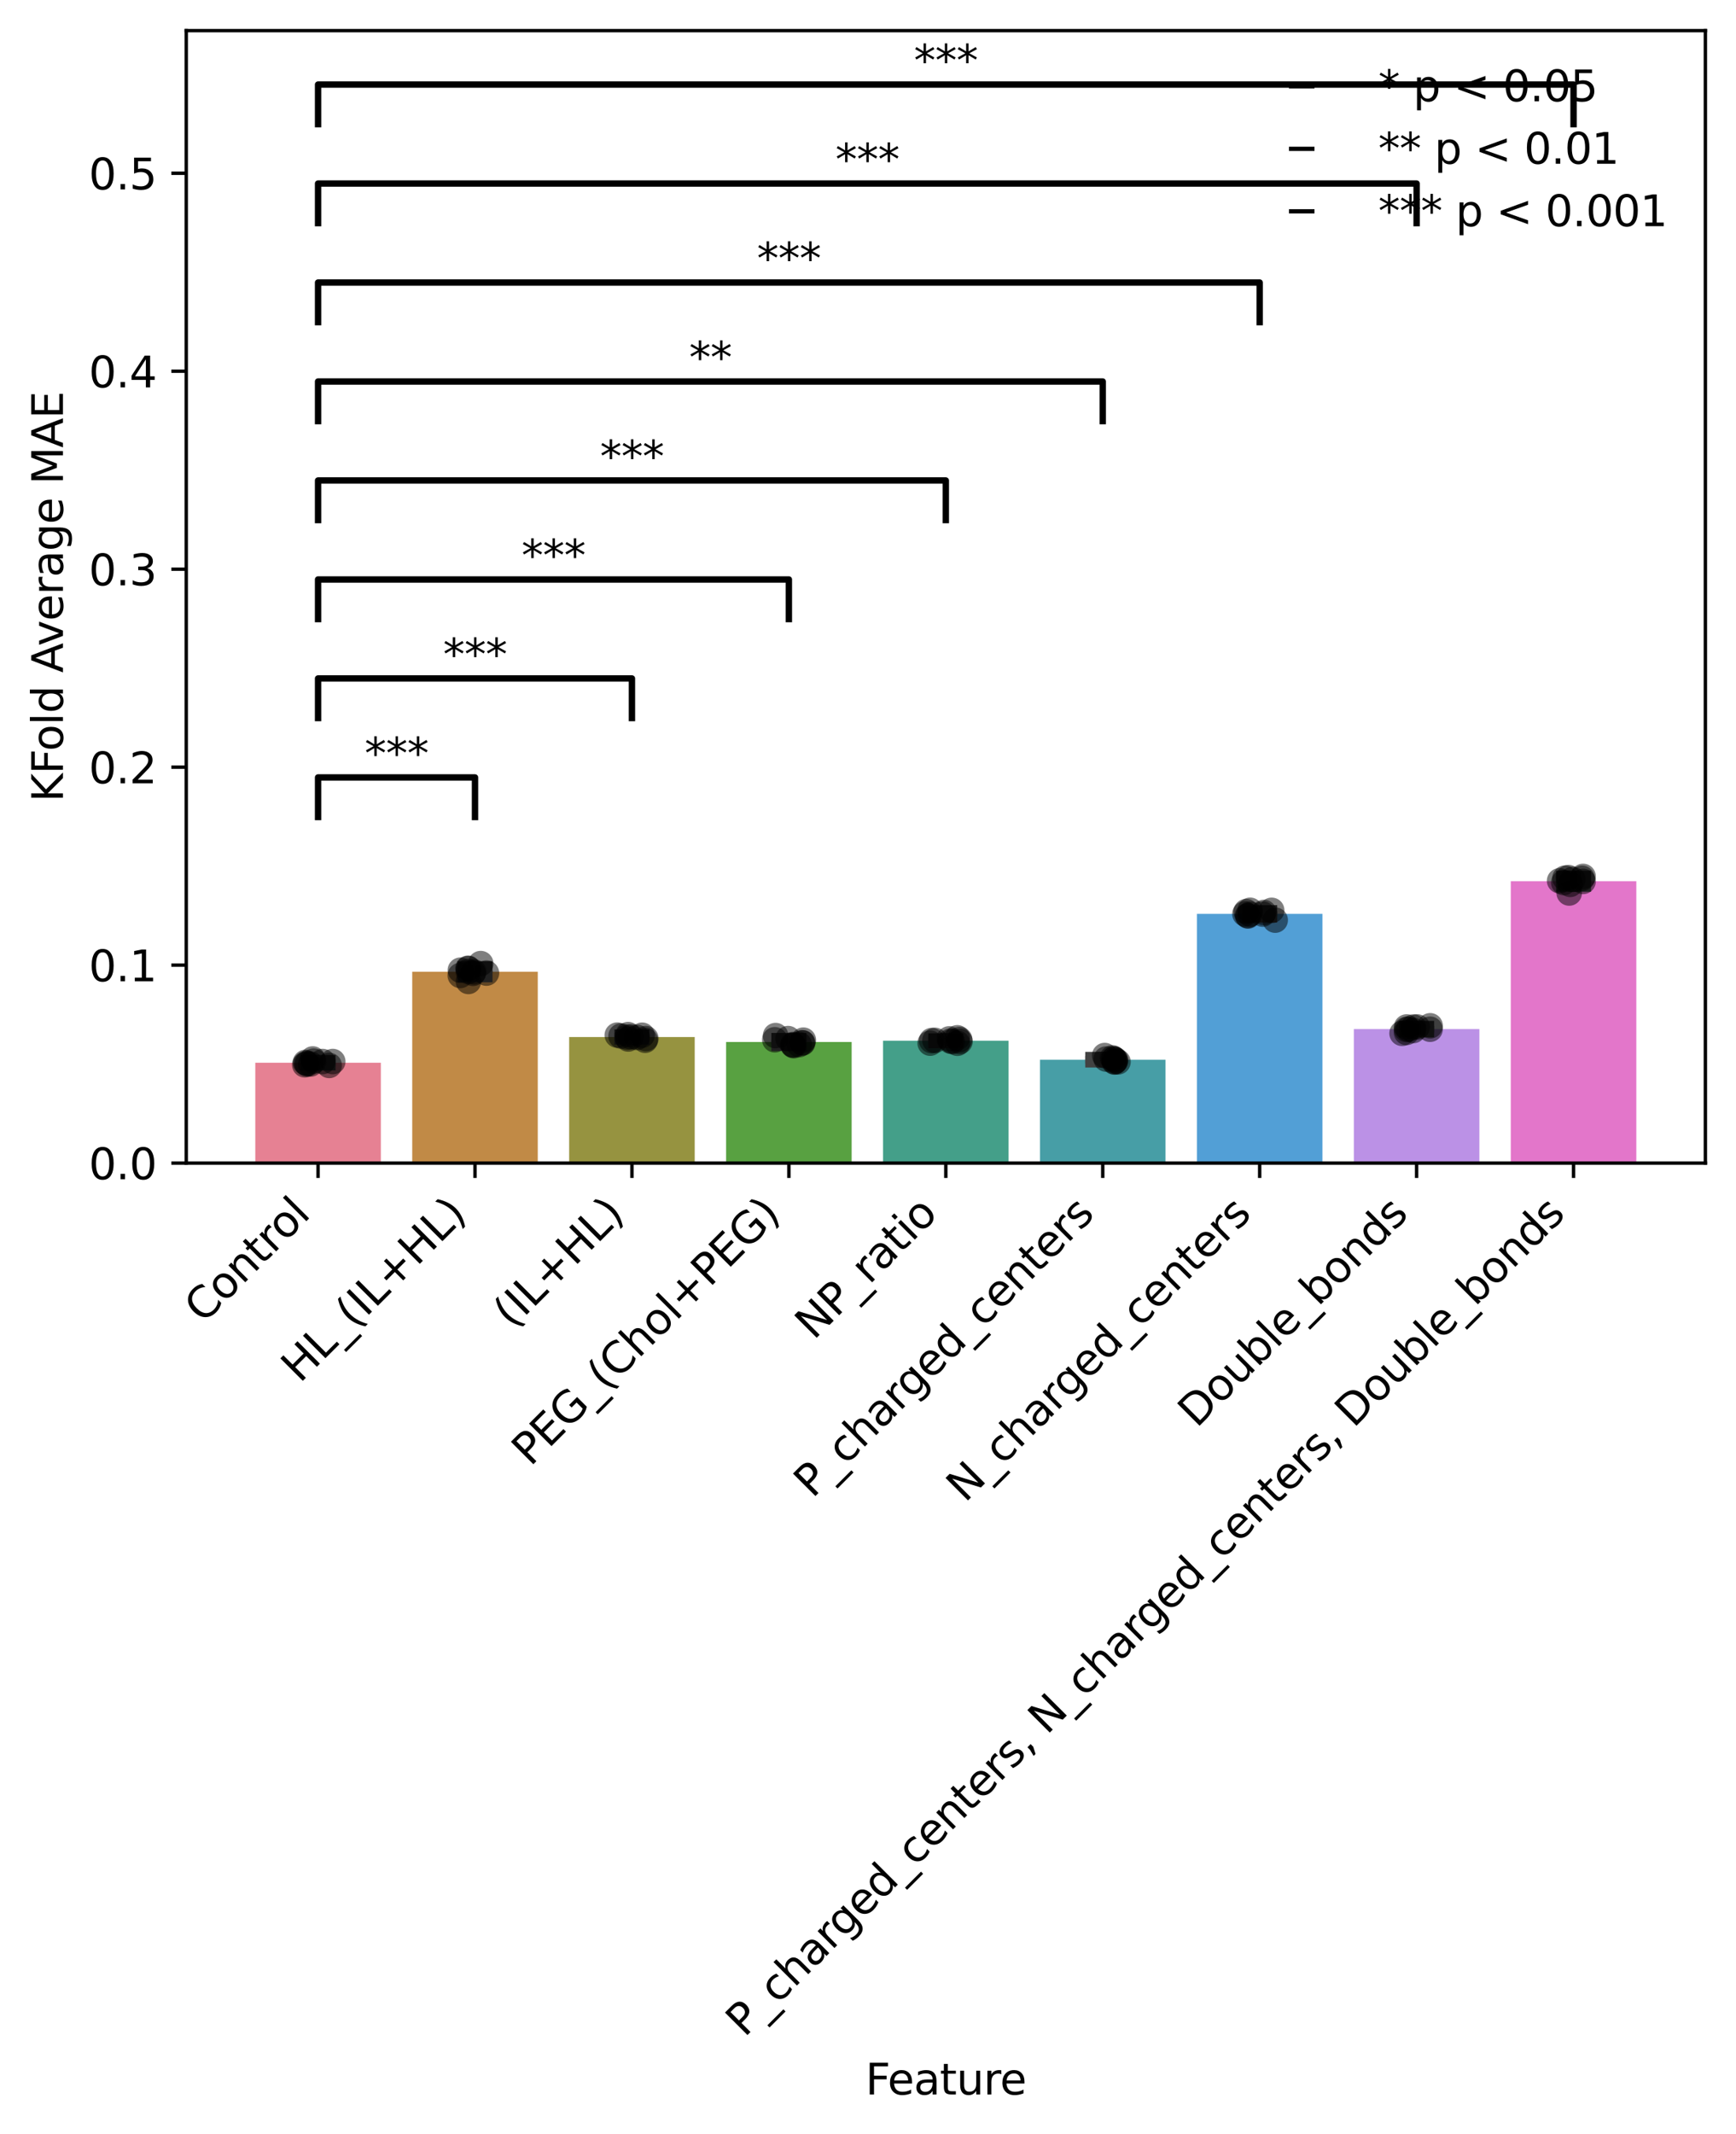 <?xml version="1.0" encoding="utf-8" standalone="no"?>
<!DOCTYPE svg PUBLIC "-//W3C//DTD SVG 1.1//EN"
  "http://www.w3.org/Graphics/SVG/1.1/DTD/svg11.dtd">
<svg xmlns:xlink="http://www.w3.org/1999/xlink" width="408.101pt" height="501.474pt" viewBox="0 0 408.101 501.474" xmlns="http://www.w3.org/2000/svg" version="1.1">
 <defs>
  <style type="text/css">*{stroke-linejoin: round; stroke-linecap: butt}</style>
 </defs>
 <g id="figure_1">
  <g id="patch_1">
   <path d="M 0 501.474 
L 408.101 501.474 
L 408.101 -0 
L 0 -0 
L 0 501.474 
z
" style="fill: none"/>
  </g>
  <g id="axes_1">
   <g id="patch_2">
    <path d="M 43.781 273.312 
L 400.901 273.312 
L 400.901 7.2 
L 43.781 7.2 
L 43.781 273.312 
z
" style="fill: none"/>
   </g>
   <g id="patch_3">
    <path d="M 60.014 273.312 
L 89.528 273.312 
L 89.528 249.731 
L 60.014 249.731 
z
" clip-path="url(#pbb621f024b)" style="fill: #e68193"/>
   </g>
   <g id="patch_4">
    <path d="M 96.907 273.312 
L 126.421 273.312 
L 126.421 228.352 
L 96.907 228.352 
z
" clip-path="url(#pbb621f024b)" style="fill: #c18a46"/>
   </g>
   <g id="patch_5">
    <path d="M 133.799 273.312 
L 163.313 273.312 
L 163.313 243.692 
L 133.799 243.692 
z
" clip-path="url(#pbb621f024b)" style="fill: #969340"/>
   </g>
   <g id="patch_6">
    <path d="M 170.692 273.312 
L 200.206 273.312 
L 200.206 244.858 
L 170.692 244.858 
z
" clip-path="url(#pbb621f024b)" style="fill: #58a141"/>
   </g>
   <g id="patch_7">
    <path d="M 207.584 273.312 
L 237.098 273.312 
L 237.098 244.57 
L 207.584 244.57 
z
" clip-path="url(#pbb621f024b)" style="fill: #449f89"/>
   </g>
   <g id="patch_8">
    <path d="M 244.477 273.312 
L 273.991 273.312 
L 273.991 249.023 
L 244.477 249.023 
z
" clip-path="url(#pbb621f024b)" style="fill: #479ea6"/>
   </g>
   <g id="patch_9">
    <path d="M 281.369 273.312 
L 310.883 273.312 
L 310.883 214.748 
L 281.369 214.748 
z
" clip-path="url(#pbb621f024b)" style="fill: #529fd6"/>
   </g>
   <g id="patch_10">
    <path d="M 318.262 273.312 
L 347.776 273.312 
L 347.776 241.828 
L 318.262 241.828 
z
" clip-path="url(#pbb621f024b)" style="fill: #bb91e6"/>
   </g>
   <g id="patch_11">
    <path d="M 355.154 273.312 
L 384.669 273.312 
L 384.669 207.074 
L 355.154 207.074 
z
" clip-path="url(#pbb621f024b)" style="fill: #e376ca"/>
   </g>
   <g id="matplotlib.axis_1">
    <g id="xtick_1">
     <g id="line2d_1">
      <defs>
       <path id="m4af8385eb1" d="M 0 0 
L 0 3.5 
" style="stroke: #000000; stroke-width: 0.8"/>
      </defs>
      <g>
       <use xlink:href="#m4af8385eb1" x="74.771" y="273.312" style="stroke: #000000; stroke-width: 0.8"/>
      </g>
     </g>
     <g id="text_1">
      <!-- Control -->
      <g transform="translate(47.744 311.241) rotate(-45) scale(0.1 -0.1)">
       <defs>
        <path id="DejaVuSans-43" d="M 4122 4306 
L 4122 3641 
Q 3803 3938 3442 4084 
Q 3081 4231 2675 4231 
Q 1875 4231 1450 3742 
Q 1025 3253 1025 2328 
Q 1025 1406 1450 917 
Q 1875 428 2675 428 
Q 3081 428 3442 575 
Q 3803 722 4122 1019 
L 4122 359 
Q 3791 134 3420 21 
Q 3050 -91 2638 -91 
Q 1578 -91 968 557 
Q 359 1206 359 2328 
Q 359 3453 968 4101 
Q 1578 4750 2638 4750 
Q 3056 4750 3426 4639 
Q 3797 4528 4122 4306 
z
" transform="scale(0.016)"/>
        <path id="DejaVuSans-6f" d="M 1959 3097 
Q 1497 3097 1228 2736 
Q 959 2375 959 1747 
Q 959 1119 1226 758 
Q 1494 397 1959 397 
Q 2419 397 2687 759 
Q 2956 1122 2956 1747 
Q 2956 2369 2687 2733 
Q 2419 3097 1959 3097 
z
M 1959 3584 
Q 2709 3584 3137 3096 
Q 3566 2609 3566 1747 
Q 3566 888 3137 398 
Q 2709 -91 1959 -91 
Q 1206 -91 779 398 
Q 353 888 353 1747 
Q 353 2609 779 3096 
Q 1206 3584 1959 3584 
z
" transform="scale(0.016)"/>
        <path id="DejaVuSans-6e" d="M 3513 2113 
L 3513 0 
L 2938 0 
L 2938 2094 
Q 2938 2591 2744 2837 
Q 2550 3084 2163 3084 
Q 1697 3084 1428 2787 
Q 1159 2491 1159 1978 
L 1159 0 
L 581 0 
L 581 3500 
L 1159 3500 
L 1159 2956 
Q 1366 3272 1645 3428 
Q 1925 3584 2291 3584 
Q 2894 3584 3203 3211 
Q 3513 2838 3513 2113 
z
" transform="scale(0.016)"/>
        <path id="DejaVuSans-74" d="M 1172 4494 
L 1172 3500 
L 2356 3500 
L 2356 3053 
L 1172 3053 
L 1172 1153 
Q 1172 725 1289 603 
Q 1406 481 1766 481 
L 2356 481 
L 2356 0 
L 1766 0 
Q 1100 0 847 248 
Q 594 497 594 1153 
L 594 3053 
L 172 3053 
L 172 3500 
L 594 3500 
L 594 4494 
L 1172 4494 
z
" transform="scale(0.016)"/>
        <path id="DejaVuSans-72" d="M 2631 2963 
Q 2534 3019 2420 3045 
Q 2306 3072 2169 3072 
Q 1681 3072 1420 2755 
Q 1159 2438 1159 1844 
L 1159 0 
L 581 0 
L 581 3500 
L 1159 3500 
L 1159 2956 
Q 1341 3275 1631 3429 
Q 1922 3584 2338 3584 
Q 2397 3584 2469 3576 
Q 2541 3569 2628 3553 
L 2631 2963 
z
" transform="scale(0.016)"/>
        <path id="DejaVuSans-6c" d="M 603 4863 
L 1178 4863 
L 1178 0 
L 603 0 
L 603 4863 
z
" transform="scale(0.016)"/>
       </defs>
       <use xlink:href="#DejaVuSans-43"/>
       <use xlink:href="#DejaVuSans-6f" x="69.824"/>
       <use xlink:href="#DejaVuSans-6e" x="131.006"/>
       <use xlink:href="#DejaVuSans-74" x="194.385"/>
       <use xlink:href="#DejaVuSans-72" x="233.594"/>
       <use xlink:href="#DejaVuSans-6f" x="272.457"/>
       <use xlink:href="#DejaVuSans-6c" x="333.639"/>
      </g>
     </g>
    </g>
    <g id="xtick_2">
     <g id="line2d_2">
      <g>
       <use xlink:href="#m4af8385eb1" x="111.664" y="273.312" style="stroke: #000000; stroke-width: 0.8"/>
      </g>
     </g>
     <g id="text_2">
      <!-- HL_(IL+HL) -->
      <g transform="translate(70.477 325.197) rotate(-45) scale(0.1 -0.1)">
       <defs>
        <path id="DejaVuSans-48" d="M 628 4666 
L 1259 4666 
L 1259 2753 
L 3553 2753 
L 3553 4666 
L 4184 4666 
L 4184 0 
L 3553 0 
L 3553 2222 
L 1259 2222 
L 1259 0 
L 628 0 
L 628 4666 
z
" transform="scale(0.016)"/>
        <path id="DejaVuSans-4c" d="M 628 4666 
L 1259 4666 
L 1259 531 
L 3531 531 
L 3531 0 
L 628 0 
L 628 4666 
z
" transform="scale(0.016)"/>
        <path id="DejaVuSans-5f" d="M 3263 -1063 
L 3263 -1509 
L -63 -1509 
L -63 -1063 
L 3263 -1063 
z
" transform="scale(0.016)"/>
        <path id="DejaVuSans-28" d="M 1984 4856 
Q 1566 4138 1362 3434 
Q 1159 2731 1159 2009 
Q 1159 1288 1364 580 
Q 1569 -128 1984 -844 
L 1484 -844 
Q 1016 -109 783 600 
Q 550 1309 550 2009 
Q 550 2706 781 3412 
Q 1013 4119 1484 4856 
L 1984 4856 
z
" transform="scale(0.016)"/>
        <path id="DejaVuSans-49" d="M 628 4666 
L 1259 4666 
L 1259 0 
L 628 0 
L 628 4666 
z
" transform="scale(0.016)"/>
        <path id="DejaVuSans-2b" d="M 2944 4013 
L 2944 2272 
L 4684 2272 
L 4684 1741 
L 2944 1741 
L 2944 0 
L 2419 0 
L 2419 1741 
L 678 1741 
L 678 2272 
L 2419 2272 
L 2419 4013 
L 2944 4013 
z
" transform="scale(0.016)"/>
        <path id="DejaVuSans-29" d="M 513 4856 
L 1013 4856 
Q 1481 4119 1714 3412 
Q 1947 2706 1947 2009 
Q 1947 1309 1714 600 
Q 1481 -109 1013 -844 
L 513 -844 
Q 928 -128 1133 580 
Q 1338 1288 1338 2009 
Q 1338 2731 1133 3434 
Q 928 4138 513 4856 
z
" transform="scale(0.016)"/>
       </defs>
       <use xlink:href="#DejaVuSans-48"/>
       <use xlink:href="#DejaVuSans-4c" x="75.195"/>
       <use xlink:href="#DejaVuSans-5f" x="130.908"/>
       <use xlink:href="#DejaVuSans-28" x="180.908"/>
       <use xlink:href="#DejaVuSans-49" x="219.922"/>
       <use xlink:href="#DejaVuSans-4c" x="249.414"/>
       <use xlink:href="#DejaVuSans-2b" x="305.127"/>
       <use xlink:href="#DejaVuSans-48" x="388.916"/>
       <use xlink:href="#DejaVuSans-4c" x="464.111"/>
       <use xlink:href="#DejaVuSans-29" x="519.824"/>
      </g>
     </g>
    </g>
    <g id="xtick_3">
     <g id="line2d_3">
      <g>
       <use xlink:href="#m4af8385eb1" x="148.556" y="273.312" style="stroke: #000000; stroke-width: 0.8"/>
      </g>
     </g>
     <g id="text_3">
      <!-- (IL+HL) -->
      <g transform="translate(120.359 312.411) rotate(-45) scale(0.1 -0.1)">
       <use xlink:href="#DejaVuSans-28"/>
       <use xlink:href="#DejaVuSans-49" x="39.014"/>
       <use xlink:href="#DejaVuSans-4c" x="68.506"/>
       <use xlink:href="#DejaVuSans-2b" x="124.219"/>
       <use xlink:href="#DejaVuSans-48" x="208.008"/>
       <use xlink:href="#DejaVuSans-4c" x="283.203"/>
       <use xlink:href="#DejaVuSans-29" x="338.916"/>
      </g>
     </g>
    </g>
    <g id="xtick_4">
     <g id="line2d_4">
      <g>
       <use xlink:href="#m4af8385eb1" x="185.449" y="273.312" style="stroke: #000000; stroke-width: 0.8"/>
      </g>
     </g>
     <g id="text_4">
      <!-- PEG_(Chol+PEG) -->
      <g transform="translate(124.672 344.795) rotate(-45) scale(0.1 -0.1)">
       <defs>
        <path id="DejaVuSans-50" d="M 1259 4147 
L 1259 2394 
L 2053 2394 
Q 2494 2394 2734 2622 
Q 2975 2850 2975 3272 
Q 2975 3691 2734 3919 
Q 2494 4147 2053 4147 
L 1259 4147 
z
M 628 4666 
L 2053 4666 
Q 2838 4666 3239 4311 
Q 3641 3956 3641 3272 
Q 3641 2581 3239 2228 
Q 2838 1875 2053 1875 
L 1259 1875 
L 1259 0 
L 628 0 
L 628 4666 
z
" transform="scale(0.016)"/>
        <path id="DejaVuSans-45" d="M 628 4666 
L 3578 4666 
L 3578 4134 
L 1259 4134 
L 1259 2753 
L 3481 2753 
L 3481 2222 
L 1259 2222 
L 1259 531 
L 3634 531 
L 3634 0 
L 628 0 
L 628 4666 
z
" transform="scale(0.016)"/>
        <path id="DejaVuSans-47" d="M 3809 666 
L 3809 1919 
L 2778 1919 
L 2778 2438 
L 4434 2438 
L 4434 434 
Q 4069 175 3628 42 
Q 3188 -91 2688 -91 
Q 1594 -91 976 548 
Q 359 1188 359 2328 
Q 359 3472 976 4111 
Q 1594 4750 2688 4750 
Q 3144 4750 3555 4637 
Q 3966 4525 4313 4306 
L 4313 3634 
Q 3963 3931 3569 4081 
Q 3175 4231 2741 4231 
Q 1884 4231 1454 3753 
Q 1025 3275 1025 2328 
Q 1025 1384 1454 906 
Q 1884 428 2741 428 
Q 3075 428 3337 486 
Q 3600 544 3809 666 
z
" transform="scale(0.016)"/>
        <path id="DejaVuSans-68" d="M 3513 2113 
L 3513 0 
L 2938 0 
L 2938 2094 
Q 2938 2591 2744 2837 
Q 2550 3084 2163 3084 
Q 1697 3084 1428 2787 
Q 1159 2491 1159 1978 
L 1159 0 
L 581 0 
L 581 4863 
L 1159 4863 
L 1159 2956 
Q 1366 3272 1645 3428 
Q 1925 3584 2291 3584 
Q 2894 3584 3203 3211 
Q 3513 2838 3513 2113 
z
" transform="scale(0.016)"/>
       </defs>
       <use xlink:href="#DejaVuSans-50"/>
       <use xlink:href="#DejaVuSans-45" x="60.303"/>
       <use xlink:href="#DejaVuSans-47" x="123.486"/>
       <use xlink:href="#DejaVuSans-5f" x="200.977"/>
       <use xlink:href="#DejaVuSans-28" x="250.977"/>
       <use xlink:href="#DejaVuSans-43" x="289.99"/>
       <use xlink:href="#DejaVuSans-68" x="359.814"/>
       <use xlink:href="#DejaVuSans-6f" x="423.193"/>
       <use xlink:href="#DejaVuSans-6c" x="484.375"/>
       <use xlink:href="#DejaVuSans-2b" x="512.158"/>
       <use xlink:href="#DejaVuSans-50" x="595.947"/>
       <use xlink:href="#DejaVuSans-45" x="656.25"/>
       <use xlink:href="#DejaVuSans-47" x="719.434"/>
       <use xlink:href="#DejaVuSans-29" x="796.924"/>
      </g>
     </g>
    </g>
    <g id="xtick_5">
     <g id="line2d_5">
      <g>
       <use xlink:href="#m4af8385eb1" x="222.341" y="273.312" style="stroke: #000000; stroke-width: 0.8"/>
      </g>
     </g>
     <g id="text_5">
      <!-- NP_ratio -->
      <g transform="translate(191.282 315.077) rotate(-45) scale(0.1 -0.1)">
       <defs>
        <path id="DejaVuSans-4e" d="M 628 4666 
L 1478 4666 
L 3547 763 
L 3547 4666 
L 4159 4666 
L 4159 0 
L 3309 0 
L 1241 3903 
L 1241 0 
L 628 0 
L 628 4666 
z
" transform="scale(0.016)"/>
        <path id="DejaVuSans-61" d="M 2194 1759 
Q 1497 1759 1228 1600 
Q 959 1441 959 1056 
Q 959 750 1161 570 
Q 1363 391 1709 391 
Q 2188 391 2477 730 
Q 2766 1069 2766 1631 
L 2766 1759 
L 2194 1759 
z
M 3341 1997 
L 3341 0 
L 2766 0 
L 2766 531 
Q 2569 213 2275 61 
Q 1981 -91 1556 -91 
Q 1019 -91 701 211 
Q 384 513 384 1019 
Q 384 1609 779 1909 
Q 1175 2209 1959 2209 
L 2766 2209 
L 2766 2266 
Q 2766 2663 2505 2880 
Q 2244 3097 1772 3097 
Q 1472 3097 1187 3025 
Q 903 2953 641 2809 
L 641 3341 
Q 956 3463 1253 3523 
Q 1550 3584 1831 3584 
Q 2591 3584 2966 3190 
Q 3341 2797 3341 1997 
z
" transform="scale(0.016)"/>
        <path id="DejaVuSans-69" d="M 603 3500 
L 1178 3500 
L 1178 0 
L 603 0 
L 603 3500 
z
M 603 4863 
L 1178 4863 
L 1178 4134 
L 603 4134 
L 603 4863 
z
" transform="scale(0.016)"/>
       </defs>
       <use xlink:href="#DejaVuSans-4e"/>
       <use xlink:href="#DejaVuSans-50" x="74.805"/>
       <use xlink:href="#DejaVuSans-5f" x="135.107"/>
       <use xlink:href="#DejaVuSans-72" x="185.107"/>
       <use xlink:href="#DejaVuSans-61" x="226.221"/>
       <use xlink:href="#DejaVuSans-74" x="287.5"/>
       <use xlink:href="#DejaVuSans-69" x="326.709"/>
       <use xlink:href="#DejaVuSans-6f" x="354.492"/>
      </g>
     </g>
    </g>
    <g id="xtick_6">
     <g id="line2d_6">
      <g>
       <use xlink:href="#m4af8385eb1" x="259.234" y="273.312" style="stroke: #000000; stroke-width: 0.8"/>
      </g>
     </g>
     <g id="text_6">
      <!-- P_charged_centers -->
      <g transform="translate(190.984 352.268) rotate(-45) scale(0.1 -0.1)">
       <defs>
        <path id="DejaVuSans-63" d="M 3122 3366 
L 3122 2828 
Q 2878 2963 2633 3030 
Q 2388 3097 2138 3097 
Q 1578 3097 1268 2742 
Q 959 2388 959 1747 
Q 959 1106 1268 751 
Q 1578 397 2138 397 
Q 2388 397 2633 464 
Q 2878 531 3122 666 
L 3122 134 
Q 2881 22 2623 -34 
Q 2366 -91 2075 -91 
Q 1284 -91 818 406 
Q 353 903 353 1747 
Q 353 2603 823 3093 
Q 1294 3584 2113 3584 
Q 2378 3584 2631 3529 
Q 2884 3475 3122 3366 
z
" transform="scale(0.016)"/>
        <path id="DejaVuSans-67" d="M 2906 1791 
Q 2906 2416 2648 2759 
Q 2391 3103 1925 3103 
Q 1463 3103 1205 2759 
Q 947 2416 947 1791 
Q 947 1169 1205 825 
Q 1463 481 1925 481 
Q 2391 481 2648 825 
Q 2906 1169 2906 1791 
z
M 3481 434 
Q 3481 -459 3084 -895 
Q 2688 -1331 1869 -1331 
Q 1566 -1331 1297 -1286 
Q 1028 -1241 775 -1147 
L 775 -588 
Q 1028 -725 1275 -790 
Q 1522 -856 1778 -856 
Q 2344 -856 2625 -561 
Q 2906 -266 2906 331 
L 2906 616 
Q 2728 306 2450 153 
Q 2172 0 1784 0 
Q 1141 0 747 490 
Q 353 981 353 1791 
Q 353 2603 747 3093 
Q 1141 3584 1784 3584 
Q 2172 3584 2450 3431 
Q 2728 3278 2906 2969 
L 2906 3500 
L 3481 3500 
L 3481 434 
z
" transform="scale(0.016)"/>
        <path id="DejaVuSans-65" d="M 3597 1894 
L 3597 1613 
L 953 1613 
Q 991 1019 1311 708 
Q 1631 397 2203 397 
Q 2534 397 2845 478 
Q 3156 559 3463 722 
L 3463 178 
Q 3153 47 2828 -22 
Q 2503 -91 2169 -91 
Q 1331 -91 842 396 
Q 353 884 353 1716 
Q 353 2575 817 3079 
Q 1281 3584 2069 3584 
Q 2775 3584 3186 3129 
Q 3597 2675 3597 1894 
z
M 3022 2063 
Q 3016 2534 2758 2815 
Q 2500 3097 2075 3097 
Q 1594 3097 1305 2825 
Q 1016 2553 972 2059 
L 3022 2063 
z
" transform="scale(0.016)"/>
        <path id="DejaVuSans-64" d="M 2906 2969 
L 2906 4863 
L 3481 4863 
L 3481 0 
L 2906 0 
L 2906 525 
Q 2725 213 2448 61 
Q 2172 -91 1784 -91 
Q 1150 -91 751 415 
Q 353 922 353 1747 
Q 353 2572 751 3078 
Q 1150 3584 1784 3584 
Q 2172 3584 2448 3432 
Q 2725 3281 2906 2969 
z
M 947 1747 
Q 947 1113 1208 752 
Q 1469 391 1925 391 
Q 2381 391 2643 752 
Q 2906 1113 2906 1747 
Q 2906 2381 2643 2742 
Q 2381 3103 1925 3103 
Q 1469 3103 1208 2742 
Q 947 2381 947 1747 
z
" transform="scale(0.016)"/>
        <path id="DejaVuSans-73" d="M 2834 3397 
L 2834 2853 
Q 2591 2978 2328 3040 
Q 2066 3103 1784 3103 
Q 1356 3103 1142 2972 
Q 928 2841 928 2578 
Q 928 2378 1081 2264 
Q 1234 2150 1697 2047 
L 1894 2003 
Q 2506 1872 2764 1633 
Q 3022 1394 3022 966 
Q 3022 478 2636 193 
Q 2250 -91 1575 -91 
Q 1294 -91 989 -36 
Q 684 19 347 128 
L 347 722 
Q 666 556 975 473 
Q 1284 391 1588 391 
Q 1994 391 2212 530 
Q 2431 669 2431 922 
Q 2431 1156 2273 1281 
Q 2116 1406 1581 1522 
L 1381 1569 
Q 847 1681 609 1914 
Q 372 2147 372 2553 
Q 372 3047 722 3315 
Q 1072 3584 1716 3584 
Q 2034 3584 2315 3537 
Q 2597 3491 2834 3397 
z
" transform="scale(0.016)"/>
       </defs>
       <use xlink:href="#DejaVuSans-50"/>
       <use xlink:href="#DejaVuSans-5f" x="60.303"/>
       <use xlink:href="#DejaVuSans-63" x="110.303"/>
       <use xlink:href="#DejaVuSans-68" x="165.283"/>
       <use xlink:href="#DejaVuSans-61" x="228.662"/>
       <use xlink:href="#DejaVuSans-72" x="289.941"/>
       <use xlink:href="#DejaVuSans-67" x="329.305"/>
       <use xlink:href="#DejaVuSans-65" x="392.781"/>
       <use xlink:href="#DejaVuSans-64" x="454.305"/>
       <use xlink:href="#DejaVuSans-5f" x="517.781"/>
       <use xlink:href="#DejaVuSans-63" x="567.781"/>
       <use xlink:href="#DejaVuSans-65" x="622.762"/>
       <use xlink:href="#DejaVuSans-6e" x="684.285"/>
       <use xlink:href="#DejaVuSans-74" x="747.664"/>
       <use xlink:href="#DejaVuSans-65" x="786.873"/>
       <use xlink:href="#DejaVuSans-72" x="848.396"/>
       <use xlink:href="#DejaVuSans-73" x="889.51"/>
      </g>
     </g>
    </g>
    <g id="xtick_7">
     <g id="line2d_7">
      <g>
       <use xlink:href="#m4af8385eb1" x="296.126" y="273.312" style="stroke: #000000; stroke-width: 0.8"/>
      </g>
     </g>
     <g id="text_7">
      <!-- N_charged_centers -->
      <g transform="translate(226.85 353.294) rotate(-45) scale(0.1 -0.1)">
       <use xlink:href="#DejaVuSans-4e"/>
       <use xlink:href="#DejaVuSans-5f" x="74.805"/>
       <use xlink:href="#DejaVuSans-63" x="124.805"/>
       <use xlink:href="#DejaVuSans-68" x="179.785"/>
       <use xlink:href="#DejaVuSans-61" x="243.164"/>
       <use xlink:href="#DejaVuSans-72" x="304.443"/>
       <use xlink:href="#DejaVuSans-67" x="343.807"/>
       <use xlink:href="#DejaVuSans-65" x="407.283"/>
       <use xlink:href="#DejaVuSans-64" x="468.807"/>
       <use xlink:href="#DejaVuSans-5f" x="532.283"/>
       <use xlink:href="#DejaVuSans-63" x="582.283"/>
       <use xlink:href="#DejaVuSans-65" x="637.264"/>
       <use xlink:href="#DejaVuSans-6e" x="698.787"/>
       <use xlink:href="#DejaVuSans-74" x="762.166"/>
       <use xlink:href="#DejaVuSans-65" x="801.375"/>
       <use xlink:href="#DejaVuSans-72" x="862.898"/>
       <use xlink:href="#DejaVuSans-73" x="904.012"/>
      </g>
     </g>
    </g>
    <g id="xtick_8">
     <g id="line2d_8">
      <g>
       <use xlink:href="#m4af8385eb1" x="333.019" y="273.312" style="stroke: #000000; stroke-width: 0.8"/>
      </g>
     </g>
     <g id="text_8">
      <!-- Double_bonds -->
      <g transform="translate(281.29 335.747) rotate(-45) scale(0.1 -0.1)">
       <defs>
        <path id="DejaVuSans-44" d="M 1259 4147 
L 1259 519 
L 2022 519 
Q 2988 519 3436 956 
Q 3884 1394 3884 2338 
Q 3884 3275 3436 3711 
Q 2988 4147 2022 4147 
L 1259 4147 
z
M 628 4666 
L 1925 4666 
Q 3281 4666 3915 4102 
Q 4550 3538 4550 2338 
Q 4550 1131 3912 565 
Q 3275 0 1925 0 
L 628 0 
L 628 4666 
z
" transform="scale(0.016)"/>
        <path id="DejaVuSans-75" d="M 544 1381 
L 544 3500 
L 1119 3500 
L 1119 1403 
Q 1119 906 1312 657 
Q 1506 409 1894 409 
Q 2359 409 2629 706 
Q 2900 1003 2900 1516 
L 2900 3500 
L 3475 3500 
L 3475 0 
L 2900 0 
L 2900 538 
Q 2691 219 2414 64 
Q 2138 -91 1772 -91 
Q 1169 -91 856 284 
Q 544 659 544 1381 
z
M 1991 3584 
L 1991 3584 
z
" transform="scale(0.016)"/>
        <path id="DejaVuSans-62" d="M 3116 1747 
Q 3116 2381 2855 2742 
Q 2594 3103 2138 3103 
Q 1681 3103 1420 2742 
Q 1159 2381 1159 1747 
Q 1159 1113 1420 752 
Q 1681 391 2138 391 
Q 2594 391 2855 752 
Q 3116 1113 3116 1747 
z
M 1159 2969 
Q 1341 3281 1617 3432 
Q 1894 3584 2278 3584 
Q 2916 3584 3314 3078 
Q 3713 2572 3713 1747 
Q 3713 922 3314 415 
Q 2916 -91 2278 -91 
Q 1894 -91 1617 61 
Q 1341 213 1159 525 
L 1159 0 
L 581 0 
L 581 4863 
L 1159 4863 
L 1159 2969 
z
" transform="scale(0.016)"/>
       </defs>
       <use xlink:href="#DejaVuSans-44"/>
       <use xlink:href="#DejaVuSans-6f" x="77.002"/>
       <use xlink:href="#DejaVuSans-75" x="138.184"/>
       <use xlink:href="#DejaVuSans-62" x="201.562"/>
       <use xlink:href="#DejaVuSans-6c" x="265.039"/>
       <use xlink:href="#DejaVuSans-65" x="292.822"/>
       <use xlink:href="#DejaVuSans-5f" x="354.346"/>
       <use xlink:href="#DejaVuSans-62" x="404.346"/>
       <use xlink:href="#DejaVuSans-6f" x="467.822"/>
       <use xlink:href="#DejaVuSans-6e" x="529.004"/>
       <use xlink:href="#DejaVuSans-64" x="592.383"/>
       <use xlink:href="#DejaVuSans-73" x="655.859"/>
      </g>
     </g>
    </g>
    <g id="xtick_9">
     <g id="line2d_9">
      <g>
       <use xlink:href="#m4af8385eb1" x="369.911" y="273.312" style="stroke: #000000; stroke-width: 0.8"/>
      </g>
     </g>
     <g id="text_9">
      <!-- P_charged_centers, N_charged_centers, Double_bonds -->
      <g transform="translate(175.001 478.928) rotate(-45) scale(0.1 -0.1)">
       <defs>
        <path id="DejaVuSans-2c" d="M 750 794 
L 1409 794 
L 1409 256 
L 897 -744 
L 494 -744 
L 750 256 
L 750 794 
z
" transform="scale(0.016)"/>
        <path id="DejaVuSans-20" transform="scale(0.016)"/>
       </defs>
       <use xlink:href="#DejaVuSans-50"/>
       <use xlink:href="#DejaVuSans-5f" x="60.303"/>
       <use xlink:href="#DejaVuSans-63" x="110.303"/>
       <use xlink:href="#DejaVuSans-68" x="165.283"/>
       <use xlink:href="#DejaVuSans-61" x="228.662"/>
       <use xlink:href="#DejaVuSans-72" x="289.941"/>
       <use xlink:href="#DejaVuSans-67" x="329.305"/>
       <use xlink:href="#DejaVuSans-65" x="392.781"/>
       <use xlink:href="#DejaVuSans-64" x="454.305"/>
       <use xlink:href="#DejaVuSans-5f" x="517.781"/>
       <use xlink:href="#DejaVuSans-63" x="567.781"/>
       <use xlink:href="#DejaVuSans-65" x="622.762"/>
       <use xlink:href="#DejaVuSans-6e" x="684.285"/>
       <use xlink:href="#DejaVuSans-74" x="747.664"/>
       <use xlink:href="#DejaVuSans-65" x="786.873"/>
       <use xlink:href="#DejaVuSans-72" x="848.396"/>
       <use xlink:href="#DejaVuSans-73" x="889.51"/>
       <use xlink:href="#DejaVuSans-2c" x="941.609"/>
       <use xlink:href="#DejaVuSans-20" x="973.396"/>
       <use xlink:href="#DejaVuSans-4e" x="1005.184"/>
       <use xlink:href="#DejaVuSans-5f" x="1079.988"/>
       <use xlink:href="#DejaVuSans-63" x="1129.988"/>
       <use xlink:href="#DejaVuSans-68" x="1184.969"/>
       <use xlink:href="#DejaVuSans-61" x="1248.348"/>
       <use xlink:href="#DejaVuSans-72" x="1309.627"/>
       <use xlink:href="#DejaVuSans-67" x="1348.99"/>
       <use xlink:href="#DejaVuSans-65" x="1412.467"/>
       <use xlink:href="#DejaVuSans-64" x="1473.99"/>
       <use xlink:href="#DejaVuSans-5f" x="1537.467"/>
       <use xlink:href="#DejaVuSans-63" x="1587.467"/>
       <use xlink:href="#DejaVuSans-65" x="1642.447"/>
       <use xlink:href="#DejaVuSans-6e" x="1703.971"/>
       <use xlink:href="#DejaVuSans-74" x="1767.35"/>
       <use xlink:href="#DejaVuSans-65" x="1806.559"/>
       <use xlink:href="#DejaVuSans-72" x="1868.082"/>
       <use xlink:href="#DejaVuSans-73" x="1909.195"/>
       <use xlink:href="#DejaVuSans-2c" x="1961.295"/>
       <use xlink:href="#DejaVuSans-20" x="1993.082"/>
       <use xlink:href="#DejaVuSans-44" x="2024.869"/>
       <use xlink:href="#DejaVuSans-6f" x="2101.871"/>
       <use xlink:href="#DejaVuSans-75" x="2163.053"/>
       <use xlink:href="#DejaVuSans-62" x="2226.432"/>
       <use xlink:href="#DejaVuSans-6c" x="2289.908"/>
       <use xlink:href="#DejaVuSans-65" x="2317.691"/>
       <use xlink:href="#DejaVuSans-5f" x="2379.215"/>
       <use xlink:href="#DejaVuSans-62" x="2429.215"/>
       <use xlink:href="#DejaVuSans-6f" x="2492.691"/>
       <use xlink:href="#DejaVuSans-6e" x="2553.873"/>
       <use xlink:href="#DejaVuSans-64" x="2617.252"/>
       <use xlink:href="#DejaVuSans-73" x="2680.729"/>
      </g>
     </g>
    </g>
    <g id="text_10">
     <!-- Feature -->
     <g transform="translate(203.451 492.194) scale(0.1 -0.1)">
      <defs>
       <path id="DejaVuSans-46" d="M 628 4666 
L 3309 4666 
L 3309 4134 
L 1259 4134 
L 1259 2759 
L 3109 2759 
L 3109 2228 
L 1259 2228 
L 1259 0 
L 628 0 
L 628 4666 
z
" transform="scale(0.016)"/>
      </defs>
      <use xlink:href="#DejaVuSans-46"/>
      <use xlink:href="#DejaVuSans-65" x="52.02"/>
      <use xlink:href="#DejaVuSans-61" x="113.543"/>
      <use xlink:href="#DejaVuSans-74" x="174.822"/>
      <use xlink:href="#DejaVuSans-75" x="214.031"/>
      <use xlink:href="#DejaVuSans-72" x="277.41"/>
      <use xlink:href="#DejaVuSans-65" x="316.273"/>
     </g>
    </g>
   </g>
   <g id="matplotlib.axis_2">
    <g id="ytick_1">
     <g id="line2d_10">
      <defs>
       <path id="m8305ae428a" d="M 0 0 
L -3.5 0 
" style="stroke: #000000; stroke-width: 0.8"/>
      </defs>
      <g>
       <use xlink:href="#m8305ae428a" x="43.781" y="273.312" style="stroke: #000000; stroke-width: 0.8"/>
      </g>
     </g>
     <g id="text_11">
      <!-- 0.0 -->
      <g transform="translate(20.878 277.111) scale(0.1 -0.1)">
       <defs>
        <path id="DejaVuSans-30" d="M 2034 4250 
Q 1547 4250 1301 3770 
Q 1056 3291 1056 2328 
Q 1056 1369 1301 889 
Q 1547 409 2034 409 
Q 2525 409 2770 889 
Q 3016 1369 3016 2328 
Q 3016 3291 2770 3770 
Q 2525 4250 2034 4250 
z
M 2034 4750 
Q 2819 4750 3233 4129 
Q 3647 3509 3647 2328 
Q 3647 1150 3233 529 
Q 2819 -91 2034 -91 
Q 1250 -91 836 529 
Q 422 1150 422 2328 
Q 422 3509 836 4129 
Q 1250 4750 2034 4750 
z
" transform="scale(0.016)"/>
        <path id="DejaVuSans-2e" d="M 684 794 
L 1344 794 
L 1344 0 
L 684 0 
L 684 794 
z
" transform="scale(0.016)"/>
       </defs>
       <use xlink:href="#DejaVuSans-30"/>
       <use xlink:href="#DejaVuSans-2e" x="63.623"/>
       <use xlink:href="#DejaVuSans-30" x="95.41"/>
      </g>
     </g>
    </g>
    <g id="ytick_2">
     <g id="line2d_11">
      <g>
       <use xlink:href="#m8305ae428a" x="43.781" y="226.792" style="stroke: #000000; stroke-width: 0.8"/>
      </g>
     </g>
     <g id="text_12">
      <!-- 0.1 -->
      <g transform="translate(20.878 230.591) scale(0.1 -0.1)">
       <defs>
        <path id="DejaVuSans-31" d="M 794 531 
L 1825 531 
L 1825 4091 
L 703 3866 
L 703 4441 
L 1819 4666 
L 2450 4666 
L 2450 531 
L 3481 531 
L 3481 0 
L 794 0 
L 794 531 
z
" transform="scale(0.016)"/>
       </defs>
       <use xlink:href="#DejaVuSans-30"/>
       <use xlink:href="#DejaVuSans-2e" x="63.623"/>
       <use xlink:href="#DejaVuSans-31" x="95.41"/>
      </g>
     </g>
    </g>
    <g id="ytick_3">
     <g id="line2d_12">
      <g>
       <use xlink:href="#m8305ae428a" x="43.781" y="180.272" style="stroke: #000000; stroke-width: 0.8"/>
      </g>
     </g>
     <g id="text_13">
      <!-- 0.2 -->
      <g transform="translate(20.878 184.071) scale(0.1 -0.1)">
       <defs>
        <path id="DejaVuSans-32" d="M 1228 531 
L 3431 531 
L 3431 0 
L 469 0 
L 469 531 
Q 828 903 1448 1529 
Q 2069 2156 2228 2338 
Q 2531 2678 2651 2914 
Q 2772 3150 2772 3378 
Q 2772 3750 2511 3984 
Q 2250 4219 1831 4219 
Q 1534 4219 1204 4116 
Q 875 4013 500 3803 
L 500 4441 
Q 881 4594 1212 4672 
Q 1544 4750 1819 4750 
Q 2544 4750 2975 4387 
Q 3406 4025 3406 3419 
Q 3406 3131 3298 2873 
Q 3191 2616 2906 2266 
Q 2828 2175 2409 1742 
Q 1991 1309 1228 531 
z
" transform="scale(0.016)"/>
       </defs>
       <use xlink:href="#DejaVuSans-30"/>
       <use xlink:href="#DejaVuSans-2e" x="63.623"/>
       <use xlink:href="#DejaVuSans-32" x="95.41"/>
      </g>
     </g>
    </g>
    <g id="ytick_4">
     <g id="line2d_13">
      <g>
       <use xlink:href="#m8305ae428a" x="43.781" y="133.752" style="stroke: #000000; stroke-width: 0.8"/>
      </g>
     </g>
     <g id="text_14">
      <!-- 0.3 -->
      <g transform="translate(20.878 137.551) scale(0.1 -0.1)">
       <defs>
        <path id="DejaVuSans-33" d="M 2597 2516 
Q 3050 2419 3304 2112 
Q 3559 1806 3559 1356 
Q 3559 666 3084 287 
Q 2609 -91 1734 -91 
Q 1441 -91 1130 -33 
Q 819 25 488 141 
L 488 750 
Q 750 597 1062 519 
Q 1375 441 1716 441 
Q 2309 441 2620 675 
Q 2931 909 2931 1356 
Q 2931 1769 2642 2001 
Q 2353 2234 1838 2234 
L 1294 2234 
L 1294 2753 
L 1863 2753 
Q 2328 2753 2575 2939 
Q 2822 3125 2822 3475 
Q 2822 3834 2567 4026 
Q 2313 4219 1838 4219 
Q 1578 4219 1281 4162 
Q 984 4106 628 3988 
L 628 4550 
Q 988 4650 1302 4700 
Q 1616 4750 1894 4750 
Q 2613 4750 3031 4423 
Q 3450 4097 3450 3541 
Q 3450 3153 3228 2886 
Q 3006 2619 2597 2516 
z
" transform="scale(0.016)"/>
       </defs>
       <use xlink:href="#DejaVuSans-30"/>
       <use xlink:href="#DejaVuSans-2e" x="63.623"/>
       <use xlink:href="#DejaVuSans-33" x="95.41"/>
      </g>
     </g>
    </g>
    <g id="ytick_5">
     <g id="line2d_14">
      <g>
       <use xlink:href="#m8305ae428a" x="43.781" y="87.232" style="stroke: #000000; stroke-width: 0.8"/>
      </g>
     </g>
     <g id="text_15">
      <!-- 0.4 -->
      <g transform="translate(20.878 91.031) scale(0.1 -0.1)">
       <defs>
        <path id="DejaVuSans-34" d="M 2419 4116 
L 825 1625 
L 2419 1625 
L 2419 4116 
z
M 2253 4666 
L 3047 4666 
L 3047 1625 
L 3713 1625 
L 3713 1100 
L 3047 1100 
L 3047 0 
L 2419 0 
L 2419 1100 
L 313 1100 
L 313 1709 
L 2253 4666 
z
" transform="scale(0.016)"/>
       </defs>
       <use xlink:href="#DejaVuSans-30"/>
       <use xlink:href="#DejaVuSans-2e" x="63.623"/>
       <use xlink:href="#DejaVuSans-34" x="95.41"/>
      </g>
     </g>
    </g>
    <g id="ytick_6">
     <g id="line2d_15">
      <g>
       <use xlink:href="#m8305ae428a" x="43.781" y="40.712" style="stroke: #000000; stroke-width: 0.8"/>
      </g>
     </g>
     <g id="text_16">
      <!-- 0.5 -->
      <g transform="translate(20.878 44.511) scale(0.1 -0.1)">
       <defs>
        <path id="DejaVuSans-35" d="M 691 4666 
L 3169 4666 
L 3169 4134 
L 1269 4134 
L 1269 2991 
Q 1406 3038 1543 3061 
Q 1681 3084 1819 3084 
Q 2600 3084 3056 2656 
Q 3513 2228 3513 1497 
Q 3513 744 3044 326 
Q 2575 -91 1722 -91 
Q 1428 -91 1123 -41 
Q 819 9 494 109 
L 494 744 
Q 775 591 1075 516 
Q 1375 441 1709 441 
Q 2250 441 2565 725 
Q 2881 1009 2881 1497 
Q 2881 1984 2565 2268 
Q 2250 2553 1709 2553 
Q 1456 2553 1204 2497 
Q 953 2441 691 2322 
L 691 4666 
z
" transform="scale(0.016)"/>
       </defs>
       <use xlink:href="#DejaVuSans-30"/>
       <use xlink:href="#DejaVuSans-2e" x="63.623"/>
       <use xlink:href="#DejaVuSans-35" x="95.41"/>
      </g>
     </g>
    </g>
    <g id="text_17">
     <!-- KFold Average MAE -->
     <g transform="translate(14.798 188.457) rotate(-90) scale(0.1 -0.1)">
      <defs>
       <path id="DejaVuSans-4b" d="M 628 4666 
L 1259 4666 
L 1259 2694 
L 3353 4666 
L 4166 4666 
L 1850 2491 
L 4331 0 
L 3500 0 
L 1259 2247 
L 1259 0 
L 628 0 
L 628 4666 
z
" transform="scale(0.016)"/>
       <path id="DejaVuSans-41" d="M 2188 4044 
L 1331 1722 
L 3047 1722 
L 2188 4044 
z
M 1831 4666 
L 2547 4666 
L 4325 0 
L 3669 0 
L 3244 1197 
L 1141 1197 
L 716 0 
L 50 0 
L 1831 4666 
z
" transform="scale(0.016)"/>
       <path id="DejaVuSans-76" d="M 191 3500 
L 800 3500 
L 1894 563 
L 2988 3500 
L 3597 3500 
L 2284 0 
L 1503 0 
L 191 3500 
z
" transform="scale(0.016)"/>
       <path id="DejaVuSans-4d" d="M 628 4666 
L 1569 4666 
L 2759 1491 
L 3956 4666 
L 4897 4666 
L 4897 0 
L 4281 0 
L 4281 4097 
L 3078 897 
L 2444 897 
L 1241 4097 
L 1241 0 
L 628 0 
L 628 4666 
z
" transform="scale(0.016)"/>
      </defs>
      <use xlink:href="#DejaVuSans-4b"/>
      <use xlink:href="#DejaVuSans-46" x="65.576"/>
      <use xlink:href="#DejaVuSans-6f" x="119.471"/>
      <use xlink:href="#DejaVuSans-6c" x="180.652"/>
      <use xlink:href="#DejaVuSans-64" x="208.436"/>
      <use xlink:href="#DejaVuSans-20" x="271.912"/>
      <use xlink:href="#DejaVuSans-41" x="303.699"/>
      <use xlink:href="#DejaVuSans-76" x="366.232"/>
      <use xlink:href="#DejaVuSans-65" x="425.412"/>
      <use xlink:href="#DejaVuSans-72" x="486.936"/>
      <use xlink:href="#DejaVuSans-61" x="528.049"/>
      <use xlink:href="#DejaVuSans-67" x="589.328"/>
      <use xlink:href="#DejaVuSans-65" x="652.805"/>
      <use xlink:href="#DejaVuSans-20" x="714.328"/>
      <use xlink:href="#DejaVuSans-4d" x="746.115"/>
      <use xlink:href="#DejaVuSans-41" x="832.395"/>
      <use xlink:href="#DejaVuSans-45" x="900.803"/>
     </g>
    </g>
   </g>
   <g id="line2d_16">
    <path d="M 74.771 250.192 
L 74.771 249.27 
" clip-path="url(#pbb621f024b)" style="fill: none; stroke: #424242; stroke-width: 2.7; stroke-linecap: square"/>
   </g>
   <g id="line2d_17">
    <path d="M 72.004 250.192 
L 77.538 250.192 
" clip-path="url(#pbb621f024b)" style="fill: none; stroke: #424242; stroke-width: 2.7; stroke-linecap: square"/>
   </g>
   <g id="line2d_18">
    <path d="M 72.004 249.27 
L 77.538 249.27 
" clip-path="url(#pbb621f024b)" style="fill: none; stroke: #424242; stroke-width: 2.7; stroke-linecap: square"/>
   </g>
   <g id="line2d_19">
    <path d="M 111.664 229.468 
L 111.664 227.235 
" clip-path="url(#pbb621f024b)" style="fill: none; stroke: #424242; stroke-width: 2.7; stroke-linecap: square"/>
   </g>
   <g id="line2d_20">
    <path d="M 108.897 229.468 
L 114.431 229.468 
" clip-path="url(#pbb621f024b)" style="fill: none; stroke: #424242; stroke-width: 2.7; stroke-linecap: square"/>
   </g>
   <g id="line2d_21">
    <path d="M 108.897 227.235 
L 114.431 227.235 
" clip-path="url(#pbb621f024b)" style="fill: none; stroke: #424242; stroke-width: 2.7; stroke-linecap: square"/>
   </g>
   <g id="line2d_22">
    <path d="M 148.556 244.126 
L 148.556 243.259 
" clip-path="url(#pbb621f024b)" style="fill: none; stroke: #424242; stroke-width: 2.7; stroke-linecap: square"/>
   </g>
   <g id="line2d_23">
    <path d="M 145.789 244.126 
L 151.323 244.126 
" clip-path="url(#pbb621f024b)" style="fill: none; stroke: #424242; stroke-width: 2.7; stroke-linecap: square"/>
   </g>
   <g id="line2d_24">
    <path d="M 145.789 243.259 
L 151.323 243.259 
" clip-path="url(#pbb621f024b)" style="fill: none; stroke: #424242; stroke-width: 2.7; stroke-linecap: square"/>
   </g>
   <g id="line2d_25">
    <path d="M 185.449 245.638 
L 185.449 244.079 
" clip-path="url(#pbb621f024b)" style="fill: none; stroke: #424242; stroke-width: 2.7; stroke-linecap: square"/>
   </g>
   <g id="line2d_26">
    <path d="M 182.682 245.638 
L 188.216 245.638 
" clip-path="url(#pbb621f024b)" style="fill: none; stroke: #424242; stroke-width: 2.7; stroke-linecap: square"/>
   </g>
   <g id="line2d_27">
    <path d="M 182.682 244.079 
L 188.216 244.079 
" clip-path="url(#pbb621f024b)" style="fill: none; stroke: #424242; stroke-width: 2.7; stroke-linecap: square"/>
   </g>
   <g id="line2d_28">
    <path d="M 222.341 244.978 
L 222.341 244.162 
" clip-path="url(#pbb621f024b)" style="fill: none; stroke: #424242; stroke-width: 2.7; stroke-linecap: square"/>
   </g>
   <g id="line2d_29">
    <path d="M 219.574 244.978 
L 225.108 244.978 
" clip-path="url(#pbb621f024b)" style="fill: none; stroke: #424242; stroke-width: 2.7; stroke-linecap: square"/>
   </g>
   <g id="line2d_30">
    <path d="M 219.574 244.162 
L 225.108 244.162 
" clip-path="url(#pbb621f024b)" style="fill: none; stroke: #424242; stroke-width: 2.7; stroke-linecap: square"/>
   </g>
   <g id="line2d_31">
    <path d="M 259.234 249.509 
L 259.234 248.537 
" clip-path="url(#pbb621f024b)" style="fill: none; stroke: #424242; stroke-width: 2.7; stroke-linecap: square"/>
   </g>
   <g id="line2d_32">
    <path d="M 256.467 249.509 
L 262.001 249.509 
" clip-path="url(#pbb621f024b)" style="fill: none; stroke: #424242; stroke-width: 2.7; stroke-linecap: square"/>
   </g>
   <g id="line2d_33">
    <path d="M 256.467 248.537 
L 262.001 248.537 
" clip-path="url(#pbb621f024b)" style="fill: none; stroke: #424242; stroke-width: 2.7; stroke-linecap: square"/>
   </g>
   <g id="line2d_34">
    <path d="M 296.126 215.445 
L 296.126 214.051 
" clip-path="url(#pbb621f024b)" style="fill: none; stroke: #424242; stroke-width: 2.7; stroke-linecap: square"/>
   </g>
   <g id="line2d_35">
    <path d="M 293.359 215.445 
L 298.893 215.445 
" clip-path="url(#pbb621f024b)" style="fill: none; stroke: #424242; stroke-width: 2.7; stroke-linecap: square"/>
   </g>
   <g id="line2d_36">
    <path d="M 293.359 214.051 
L 298.893 214.051 
" clip-path="url(#pbb621f024b)" style="fill: none; stroke: #424242; stroke-width: 2.7; stroke-linecap: square"/>
   </g>
   <g id="line2d_37">
    <path d="M 333.019 242.41 
L 333.019 241.245 
" clip-path="url(#pbb621f024b)" style="fill: none; stroke: #424242; stroke-width: 2.7; stroke-linecap: square"/>
   </g>
   <g id="line2d_38">
    <path d="M 330.252 242.41 
L 335.786 242.41 
" clip-path="url(#pbb621f024b)" style="fill: none; stroke: #424242; stroke-width: 2.7; stroke-linecap: square"/>
   </g>
   <g id="line2d_39">
    <path d="M 330.252 241.245 
L 335.786 241.245 
" clip-path="url(#pbb621f024b)" style="fill: none; stroke: #424242; stroke-width: 2.7; stroke-linecap: square"/>
   </g>
   <g id="line2d_40">
    <path d="M 369.911 208.205 
L 369.911 205.944 
" clip-path="url(#pbb621f024b)" style="fill: none; stroke: #424242; stroke-width: 2.7; stroke-linecap: square"/>
   </g>
   <g id="line2d_41">
    <path d="M 367.145 208.205 
L 372.678 208.205 
" clip-path="url(#pbb621f024b)" style="fill: none; stroke: #424242; stroke-width: 2.7; stroke-linecap: square"/>
   </g>
   <g id="line2d_42">
    <path d="M 367.145 205.944 
L 372.678 205.944 
" clip-path="url(#pbb621f024b)" style="fill: none; stroke: #424242; stroke-width: 2.7; stroke-linecap: square"/>
   </g>
   <g id="line2d_43">
    <path d="M 74.771 191.996 
L 74.771 182.692 
L 111.664 182.692 
L 111.664 191.996 
" clip-path="url(#pbb621f024b)" style="fill: none; stroke: #000000; stroke-width: 1.5; stroke-linecap: square"/>
   </g>
   <g id="line2d_44">
    <path d="M 74.771 168.736 
L 74.771 159.432 
L 148.556 159.432 
L 148.556 168.736 
" clip-path="url(#pbb621f024b)" style="fill: none; stroke: #000000; stroke-width: 1.5; stroke-linecap: square"/>
   </g>
   <g id="line2d_45">
    <path d="M 74.771 145.476 
L 74.771 136.172 
L 185.449 136.172 
L 185.449 145.476 
" clip-path="url(#pbb621f024b)" style="fill: none; stroke: #000000; stroke-width: 1.5; stroke-linecap: square"/>
   </g>
   <g id="line2d_46">
    <path d="M 74.771 122.216 
L 74.771 112.912 
L 222.341 112.912 
L 222.341 122.216 
" clip-path="url(#pbb621f024b)" style="fill: none; stroke: #000000; stroke-width: 1.5; stroke-linecap: square"/>
   </g>
   <g id="line2d_47">
    <path d="M 74.771 98.956 
L 74.771 89.652 
L 259.234 89.652 
L 259.234 98.956 
" clip-path="url(#pbb621f024b)" style="fill: none; stroke: #000000; stroke-width: 1.5; stroke-linecap: square"/>
   </g>
   <g id="line2d_48">
    <path d="M 74.771 75.696 
L 74.771 66.392 
L 296.126 66.392 
L 296.126 75.696 
" clip-path="url(#pbb621f024b)" style="fill: none; stroke: #000000; stroke-width: 1.5; stroke-linecap: square"/>
   </g>
   <g id="line2d_49">
    <path d="M 74.771 52.436 
L 74.771 43.132 
L 333.019 43.132 
L 333.019 52.436 
" clip-path="url(#pbb621f024b)" style="fill: none; stroke: #000000; stroke-width: 1.5; stroke-linecap: square"/>
   </g>
   <g id="line2d_50">
    <path d="M 74.771 29.176 
L 74.771 19.872 
L 369.911 19.872 
L 369.911 29.176 
" clip-path="url(#pbb621f024b)" style="fill: none; stroke: #000000; stroke-width: 1.5; stroke-linecap: square"/>
   </g>
   <g id="patch_12">
    <path d="M 43.781 273.312 
L 43.781 7.2 
" style="fill: none; stroke: #000000; stroke-width: 0.8; stroke-linejoin: miter; stroke-linecap: square"/>
   </g>
   <g id="patch_13">
    <path d="M 400.901 273.312 
L 400.901 7.2 
" style="fill: none; stroke: #000000; stroke-width: 0.8; stroke-linejoin: miter; stroke-linecap: square"/>
   </g>
   <g id="patch_14">
    <path d="M 43.781 273.312 
L 400.901 273.312 
" style="fill: none; stroke: #000000; stroke-width: 0.8; stroke-linejoin: miter; stroke-linecap: square"/>
   </g>
   <g id="patch_15">
    <path d="M 43.781 7.2 
L 400.901 7.2 
" style="fill: none; stroke: #000000; stroke-width: 0.8; stroke-linejoin: miter; stroke-linecap: square"/>
   </g>
   <g id="PathCollection_1">
    <defs>
     <path id="m24bb990d2d" d="M 0 3 
C 0.796 3 1.559 2.684 2.121 2.121 
C 2.684 1.559 3 0.796 3 0 
C 3 -0.796 2.684 -1.559 2.121 -2.121 
C 1.559 -2.684 0.796 -3 0 -3 
C -0.796 -3 -1.559 -2.684 -2.121 -2.121 
C -2.684 -1.559 -3 -0.796 -3 0 
C -3 0.796 -2.684 1.559 -2.121 2.121 
C -1.559 2.684 -0.796 3 0 3 
z
"/>
    </defs>
    <g clip-path="url(#pbb621f024b)">
     <use xlink:href="#m24bb990d2d" x="77.391" y="250.37" style="fill-opacity: 0.5"/>
     <use xlink:href="#m24bb990d2d" x="72.292" y="249.998" style="fill-opacity: 0.5"/>
     <use xlink:href="#m24bb990d2d" x="73.521" y="248.848" style="fill-opacity: 0.5"/>
     <use xlink:href="#m24bb990d2d" x="75.836" y="249.456" style="fill-opacity: 0.5"/>
     <use xlink:href="#m24bb990d2d" x="72.052" y="249.89" style="fill-opacity: 0.5"/>
     <use xlink:href="#m24bb990d2d" x="71.808" y="249.669" style="fill-opacity: 0.5"/>
     <use xlink:href="#m24bb990d2d" x="73.026" y="250.034" style="fill-opacity: 0.5"/>
     <use xlink:href="#m24bb990d2d" x="71.649" y="250.225" style="fill-opacity: 0.5"/>
     <use xlink:href="#m24bb990d2d" x="78.224" y="249.453" style="fill-opacity: 0.5"/>
     <use xlink:href="#m24bb990d2d" x="73.736" y="249.362" style="fill-opacity: 0.5"/>
    </g>
   </g>
   <g id="PathCollection_2">
    <g clip-path="url(#pbb621f024b)">
     <use xlink:href="#m24bb990d2d" x="108.224" y="227.992" style="fill-opacity: 0.5"/>
     <use xlink:href="#m24bb990d2d" x="112.999" y="226.439" style="fill-opacity: 0.5"/>
     <use xlink:href="#m24bb990d2d" x="108.201" y="229.227" style="fill-opacity: 0.5"/>
     <use xlink:href="#m24bb990d2d" x="111.37" y="228.383" style="fill-opacity: 0.5"/>
     <use xlink:href="#m24bb990d2d" x="111.204" y="228.73" style="fill-opacity: 0.5"/>
     <use xlink:href="#m24bb990d2d" x="110.083" y="228.284" style="fill-opacity: 0.5"/>
     <use xlink:href="#m24bb990d2d" x="110.019" y="227.536" style="fill-opacity: 0.5"/>
     <use xlink:href="#m24bb990d2d" x="110.111" y="227.618" style="fill-opacity: 0.5"/>
     <use xlink:href="#m24bb990d2d" x="110.117" y="230.635" style="fill-opacity: 0.5"/>
     <use xlink:href="#m24bb990d2d" x="114.356" y="228.672" style="fill-opacity: 0.5"/>
    </g>
   </g>
   <g id="PathCollection_3">
    <g clip-path="url(#pbb621f024b)">
     <use xlink:href="#m24bb990d2d" x="147.679" y="244.159" style="fill-opacity: 0.5"/>
     <use xlink:href="#m24bb990d2d" x="151.828" y="244.054" style="fill-opacity: 0.5"/>
     <use xlink:href="#m24bb990d2d" x="147.456" y="243.724" style="fill-opacity: 0.5"/>
     <use xlink:href="#m24bb990d2d" x="149.749" y="243.778" style="fill-opacity: 0.5"/>
     <use xlink:href="#m24bb990d2d" x="145.112" y="243.247" style="fill-opacity: 0.5"/>
     <use xlink:href="#m24bb990d2d" x="148.345" y="243.646" style="fill-opacity: 0.5"/>
     <use xlink:href="#m24bb990d2d" x="151.669" y="244.457" style="fill-opacity: 0.5"/>
     <use xlink:href="#m24bb990d2d" x="145.988" y="243.457" style="fill-opacity: 0.5"/>
     <use xlink:href="#m24bb990d2d" x="150.953" y="243.272" style="fill-opacity: 0.5"/>
     <use xlink:href="#m24bb990d2d" x="147.659" y="243.127" style="fill-opacity: 0.5"/>
    </g>
   </g>
   <g id="PathCollection_4">
    <g clip-path="url(#pbb621f024b)">
     <use xlink:href="#m24bb990d2d" x="188.856" y="244.434" style="fill-opacity: 0.5"/>
     <use xlink:href="#m24bb990d2d" x="187.891" y="245.467" style="fill-opacity: 0.5"/>
     <use xlink:href="#m24bb990d2d" x="182.141" y="244.338" style="fill-opacity: 0.5"/>
     <use xlink:href="#m24bb990d2d" x="186.392" y="245.598" style="fill-opacity: 0.5"/>
     <use xlink:href="#m24bb990d2d" x="185.265" y="244.064" style="fill-opacity: 0.5"/>
     <use xlink:href="#m24bb990d2d" x="188.708" y="245.078" style="fill-opacity: 0.5"/>
     <use xlink:href="#m24bb990d2d" x="186.413" y="245.478" style="fill-opacity: 0.5"/>
     <use xlink:href="#m24bb990d2d" x="186.614" y="245.728" style="fill-opacity: 0.5"/>
     <use xlink:href="#m24bb990d2d" x="188.574" y="245.042" style="fill-opacity: 0.5"/>
     <use xlink:href="#m24bb990d2d" x="182.326" y="243.357" style="fill-opacity: 0.5"/>
    </g>
   </g>
   <g id="PathCollection_5">
    <g clip-path="url(#pbb621f024b)">
     <use xlink:href="#m24bb990d2d" x="225.074" y="245.16" style="fill-opacity: 0.5"/>
     <use xlink:href="#m24bb990d2d" x="218.666" y="245.134" style="fill-opacity: 0.5"/>
     <use xlink:href="#m24bb990d2d" x="225.591" y="244.275" style="fill-opacity: 0.5"/>
     <use xlink:href="#m24bb990d2d" x="223.46" y="244.641" style="fill-opacity: 0.5"/>
     <use xlink:href="#m24bb990d2d" x="219.787" y="244.478" style="fill-opacity: 0.5"/>
     <use xlink:href="#m24bb990d2d" x="219.011" y="244.528" style="fill-opacity: 0.5"/>
     <use xlink:href="#m24bb990d2d" x="225.682" y="244.73" style="fill-opacity: 0.5"/>
     <use xlink:href="#m24bb990d2d" x="223.145" y="244.131" style="fill-opacity: 0.5"/>
     <use xlink:href="#m24bb990d2d" x="225.046" y="243.878" style="fill-opacity: 0.5"/>
     <use xlink:href="#m24bb990d2d" x="223.883" y="244.744" style="fill-opacity: 0.5"/>
    </g>
   </g>
   <g id="PathCollection_6">
    <g clip-path="url(#pbb621f024b)">
     <use xlink:href="#m24bb990d2d" x="262.816" y="249.535" style="fill-opacity: 0.5"/>
     <use xlink:href="#m24bb990d2d" x="261.979" y="249.567" style="fill-opacity: 0.5"/>
     <use xlink:href="#m24bb990d2d" x="259.698" y="248.045" style="fill-opacity: 0.5"/>
     <use xlink:href="#m24bb990d2d" x="260.044" y="248.87" style="fill-opacity: 0.5"/>
     <use xlink:href="#m24bb990d2d" x="262.233" y="249.093" style="fill-opacity: 0.5"/>
     <use xlink:href="#m24bb990d2d" x="261.956" y="248.849" style="fill-opacity: 0.5"/>
     <use xlink:href="#m24bb990d2d" x="262.02" y="249.506" style="fill-opacity: 0.5"/>
     <use xlink:href="#m24bb990d2d" x="262.243" y="249.338" style="fill-opacity: 0.5"/>
     <use xlink:href="#m24bb990d2d" x="261.786" y="248.841" style="fill-opacity: 0.5"/>
     <use xlink:href="#m24bb990d2d" x="261.512" y="248.587" style="fill-opacity: 0.5"/>
    </g>
   </g>
   <g id="PathCollection_7">
    <g clip-path="url(#pbb621f024b)">
     <use xlink:href="#m24bb990d2d" x="298.946" y="213.924" style="fill-opacity: 0.5"/>
     <use xlink:href="#m24bb990d2d" x="293.868" y="214.824" style="fill-opacity: 0.5"/>
     <use xlink:href="#m24bb990d2d" x="292.656" y="214.747" style="fill-opacity: 0.5"/>
     <use xlink:href="#m24bb990d2d" x="293.879" y="213.91" style="fill-opacity: 0.5"/>
     <use xlink:href="#m24bb990d2d" x="292.954" y="214.219" style="fill-opacity: 0.5"/>
     <use xlink:href="#m24bb990d2d" x="296.847" y="214.809" style="fill-opacity: 0.5"/>
     <use xlink:href="#m24bb990d2d" x="297.1" y="214.416" style="fill-opacity: 0.5"/>
     <use xlink:href="#m24bb990d2d" x="293.392" y="215.247" style="fill-opacity: 0.5"/>
     <use xlink:href="#m24bb990d2d" x="299.773" y="216.224" style="fill-opacity: 0.5"/>
     <use xlink:href="#m24bb990d2d" x="293.269" y="215.158" style="fill-opacity: 0.5"/>
    </g>
   </g>
   <g id="PathCollection_8">
    <g clip-path="url(#pbb621f024b)">
     <use xlink:href="#m24bb990d2d" x="330.645" y="242.617" style="fill-opacity: 0.5"/>
     <use xlink:href="#m24bb990d2d" x="329.598" y="242.828" style="fill-opacity: 0.5"/>
     <use xlink:href="#m24bb990d2d" x="336.2" y="241.057" style="fill-opacity: 0.5"/>
     <use xlink:href="#m24bb990d2d" x="330.655" y="241.897" style="fill-opacity: 0.5"/>
     <use xlink:href="#m24bb990d2d" x="332.243" y="242.162" style="fill-opacity: 0.5"/>
     <use xlink:href="#m24bb990d2d" x="332.294" y="241.347" style="fill-opacity: 0.5"/>
     <use xlink:href="#m24bb990d2d" x="336.182" y="241.862" style="fill-opacity: 0.5"/>
     <use xlink:href="#m24bb990d2d" x="331.122" y="241.838" style="fill-opacity: 0.5"/>
     <use xlink:href="#m24bb990d2d" x="330.668" y="241.335" style="fill-opacity: 0.5"/>
     <use xlink:href="#m24bb990d2d" x="333.172" y="241.333" style="fill-opacity: 0.5"/>
    </g>
   </g>
   <g id="PathCollection_9">
    <g clip-path="url(#pbb621f024b)">
     <use xlink:href="#m24bb990d2d" x="372.153" y="205.952" style="fill-opacity: 0.5"/>
     <use xlink:href="#m24bb990d2d" x="367.613" y="207.39" style="fill-opacity: 0.5"/>
     <use xlink:href="#m24bb990d2d" x="367.898" y="206.355" style="fill-opacity: 0.5"/>
     <use xlink:href="#m24bb990d2d" x="369.129" y="207.82" style="fill-opacity: 0.5"/>
     <use xlink:href="#m24bb990d2d" x="368.725" y="206.232" style="fill-opacity: 0.5"/>
     <use xlink:href="#m24bb990d2d" x="366.636" y="206.979" style="fill-opacity: 0.5"/>
     <use xlink:href="#m24bb990d2d" x="372.151" y="207.119" style="fill-opacity: 0.5"/>
     <use xlink:href="#m24bb990d2d" x="369.703" y="206.649" style="fill-opacity: 0.5"/>
     <use xlink:href="#m24bb990d2d" x="368.886" y="209.85" style="fill-opacity: 0.5"/>
     <use xlink:href="#m24bb990d2d" x="371.924" y="206.399" style="fill-opacity: 0.5"/>
    </g>
   </g>
   <g id="text_18">
    <!-- *** -->
    <g transform="translate(85.717 180.612) scale(0.1 -0.1)">
     <defs>
      <path id="DejaVuSans-2a" d="M 3009 3897 
L 1888 3291 
L 3009 2681 
L 2828 2375 
L 1778 3009 
L 1778 1831 
L 1422 1831 
L 1422 3009 
L 372 2375 
L 191 2681 
L 1313 3291 
L 191 3897 
L 372 4206 
L 1422 3572 
L 1422 4750 
L 1778 4750 
L 1778 3572 
L 2828 4206 
L 3009 3897 
z
" transform="scale(0.016)"/>
     </defs>
     <use xlink:href="#DejaVuSans-2a"/>
     <use xlink:href="#DejaVuSans-2a" x="50"/>
     <use xlink:href="#DejaVuSans-2a" x="100"/>
    </g>
   </g>
   <g id="text_19">
    <!-- *** -->
    <g transform="translate(104.164 157.352) scale(0.1 -0.1)">
     <use xlink:href="#DejaVuSans-2a"/>
     <use xlink:href="#DejaVuSans-2a" x="50"/>
     <use xlink:href="#DejaVuSans-2a" x="100"/>
    </g>
   </g>
   <g id="text_20">
    <!-- *** -->
    <g transform="translate(122.61 134.092) scale(0.1 -0.1)">
     <use xlink:href="#DejaVuSans-2a"/>
     <use xlink:href="#DejaVuSans-2a" x="50"/>
     <use xlink:href="#DejaVuSans-2a" x="100"/>
    </g>
   </g>
   <g id="text_21">
    <!-- *** -->
    <g transform="translate(141.056 110.832) scale(0.1 -0.1)">
     <use xlink:href="#DejaVuSans-2a"/>
     <use xlink:href="#DejaVuSans-2a" x="50"/>
     <use xlink:href="#DejaVuSans-2a" x="100"/>
    </g>
   </g>
   <g id="text_22">
    <!-- ** -->
    <g transform="translate(162.002 87.572) scale(0.1 -0.1)">
     <use xlink:href="#DejaVuSans-2a"/>
     <use xlink:href="#DejaVuSans-2a" x="50"/>
    </g>
   </g>
   <g id="text_23">
    <!-- *** -->
    <g transform="translate(177.949 64.312) scale(0.1 -0.1)">
     <use xlink:href="#DejaVuSans-2a"/>
     <use xlink:href="#DejaVuSans-2a" x="50"/>
     <use xlink:href="#DejaVuSans-2a" x="100"/>
    </g>
   </g>
   <g id="text_24">
    <!-- *** -->
    <g transform="translate(196.395 41.052) scale(0.1 -0.1)">
     <use xlink:href="#DejaVuSans-2a"/>
     <use xlink:href="#DejaVuSans-2a" x="50"/>
     <use xlink:href="#DejaVuSans-2a" x="100"/>
    </g>
   </g>
   <g id="text_25">
    <!-- *** -->
    <g transform="translate(214.841 17.792) scale(0.1 -0.1)">
     <use xlink:href="#DejaVuSans-2a"/>
     <use xlink:href="#DejaVuSans-2a" x="50"/>
     <use xlink:href="#DejaVuSans-2a" x="100"/>
    </g>
   </g>
   <g id="legend_1">
    <g id="line2d_51">
     <defs>
      <path id="mef4e110e78" d="M 3 0 
L -3 -0 
" style="stroke: #000000"/>
     </defs>
     <g>
      <use xlink:href="#mef4e110e78" x="306.011" y="20.298" style="stroke: #000000"/>
     </g>
    </g>
    <g id="text_26">
     <!-- * p &lt; 0.05 -->
     <g transform="translate(324.011 23.798) scale(0.1 -0.1)">
      <defs>
       <path id="DejaVuSans-70" d="M 1159 525 
L 1159 -1331 
L 581 -1331 
L 581 3500 
L 1159 3500 
L 1159 2969 
Q 1341 3281 1617 3432 
Q 1894 3584 2278 3584 
Q 2916 3584 3314 3078 
Q 3713 2572 3713 1747 
Q 3713 922 3314 415 
Q 2916 -91 2278 -91 
Q 1894 -91 1617 61 
Q 1341 213 1159 525 
z
M 3116 1747 
Q 3116 2381 2855 2742 
Q 2594 3103 2138 3103 
Q 1681 3103 1420 2742 
Q 1159 2381 1159 1747 
Q 1159 1113 1420 752 
Q 1681 391 2138 391 
Q 2594 391 2855 752 
Q 3116 1113 3116 1747 
z
" transform="scale(0.016)"/>
       <path id="DejaVuSans-3c" d="M 4684 3150 
L 1459 2003 
L 4684 863 
L 4684 294 
L 678 1747 
L 678 2266 
L 4684 3719 
L 4684 3150 
z
" transform="scale(0.016)"/>
      </defs>
      <use xlink:href="#DejaVuSans-2a"/>
      <use xlink:href="#DejaVuSans-20" x="50"/>
      <use xlink:href="#DejaVuSans-70" x="81.787"/>
      <use xlink:href="#DejaVuSans-20" x="145.264"/>
      <use xlink:href="#DejaVuSans-3c" x="177.051"/>
      <use xlink:href="#DejaVuSans-20" x="260.84"/>
      <use xlink:href="#DejaVuSans-30" x="292.627"/>
      <use xlink:href="#DejaVuSans-2e" x="356.25"/>
      <use xlink:href="#DejaVuSans-30" x="388.037"/>
      <use xlink:href="#DejaVuSans-35" x="451.66"/>
     </g>
    </g>
    <g id="line2d_52">
     <g>
      <use xlink:href="#mef4e110e78" x="306.011" y="34.977" style="stroke: #000000"/>
     </g>
    </g>
    <g id="text_27">
     <!-- ** p &lt; 0.01 -->
     <g transform="translate(324.011 38.477) scale(0.1 -0.1)">
      <use xlink:href="#DejaVuSans-2a"/>
      <use xlink:href="#DejaVuSans-2a" x="50"/>
      <use xlink:href="#DejaVuSans-20" x="100"/>
      <use xlink:href="#DejaVuSans-70" x="131.787"/>
      <use xlink:href="#DejaVuSans-20" x="195.264"/>
      <use xlink:href="#DejaVuSans-3c" x="227.051"/>
      <use xlink:href="#DejaVuSans-20" x="310.84"/>
      <use xlink:href="#DejaVuSans-30" x="342.627"/>
      <use xlink:href="#DejaVuSans-2e" x="406.25"/>
      <use xlink:href="#DejaVuSans-30" x="438.037"/>
      <use xlink:href="#DejaVuSans-31" x="501.66"/>
     </g>
    </g>
    <g id="line2d_53">
     <g>
      <use xlink:href="#mef4e110e78" x="306.011" y="49.655" style="stroke: #000000"/>
     </g>
    </g>
    <g id="text_28">
     <!-- *** p &lt; 0.001 -->
     <g transform="translate(324.011 53.155) scale(0.1 -0.1)">
      <use xlink:href="#DejaVuSans-2a"/>
      <use xlink:href="#DejaVuSans-2a" x="50"/>
      <use xlink:href="#DejaVuSans-2a" x="100"/>
      <use xlink:href="#DejaVuSans-20" x="150"/>
      <use xlink:href="#DejaVuSans-70" x="181.787"/>
      <use xlink:href="#DejaVuSans-20" x="245.264"/>
      <use xlink:href="#DejaVuSans-3c" x="277.051"/>
      <use xlink:href="#DejaVuSans-20" x="360.84"/>
      <use xlink:href="#DejaVuSans-30" x="392.627"/>
      <use xlink:href="#DejaVuSans-2e" x="456.25"/>
      <use xlink:href="#DejaVuSans-30" x="488.037"/>
      <use xlink:href="#DejaVuSans-30" x="551.66"/>
      <use xlink:href="#DejaVuSans-31" x="615.283"/>
     </g>
    </g>
   </g>
  </g>
 </g>
 <defs>
  <clipPath id="pbb621f024b">
   <rect x="43.781" y="7.2" width="357.12" height="266.112"/>
  </clipPath>
 </defs>
</svg>
